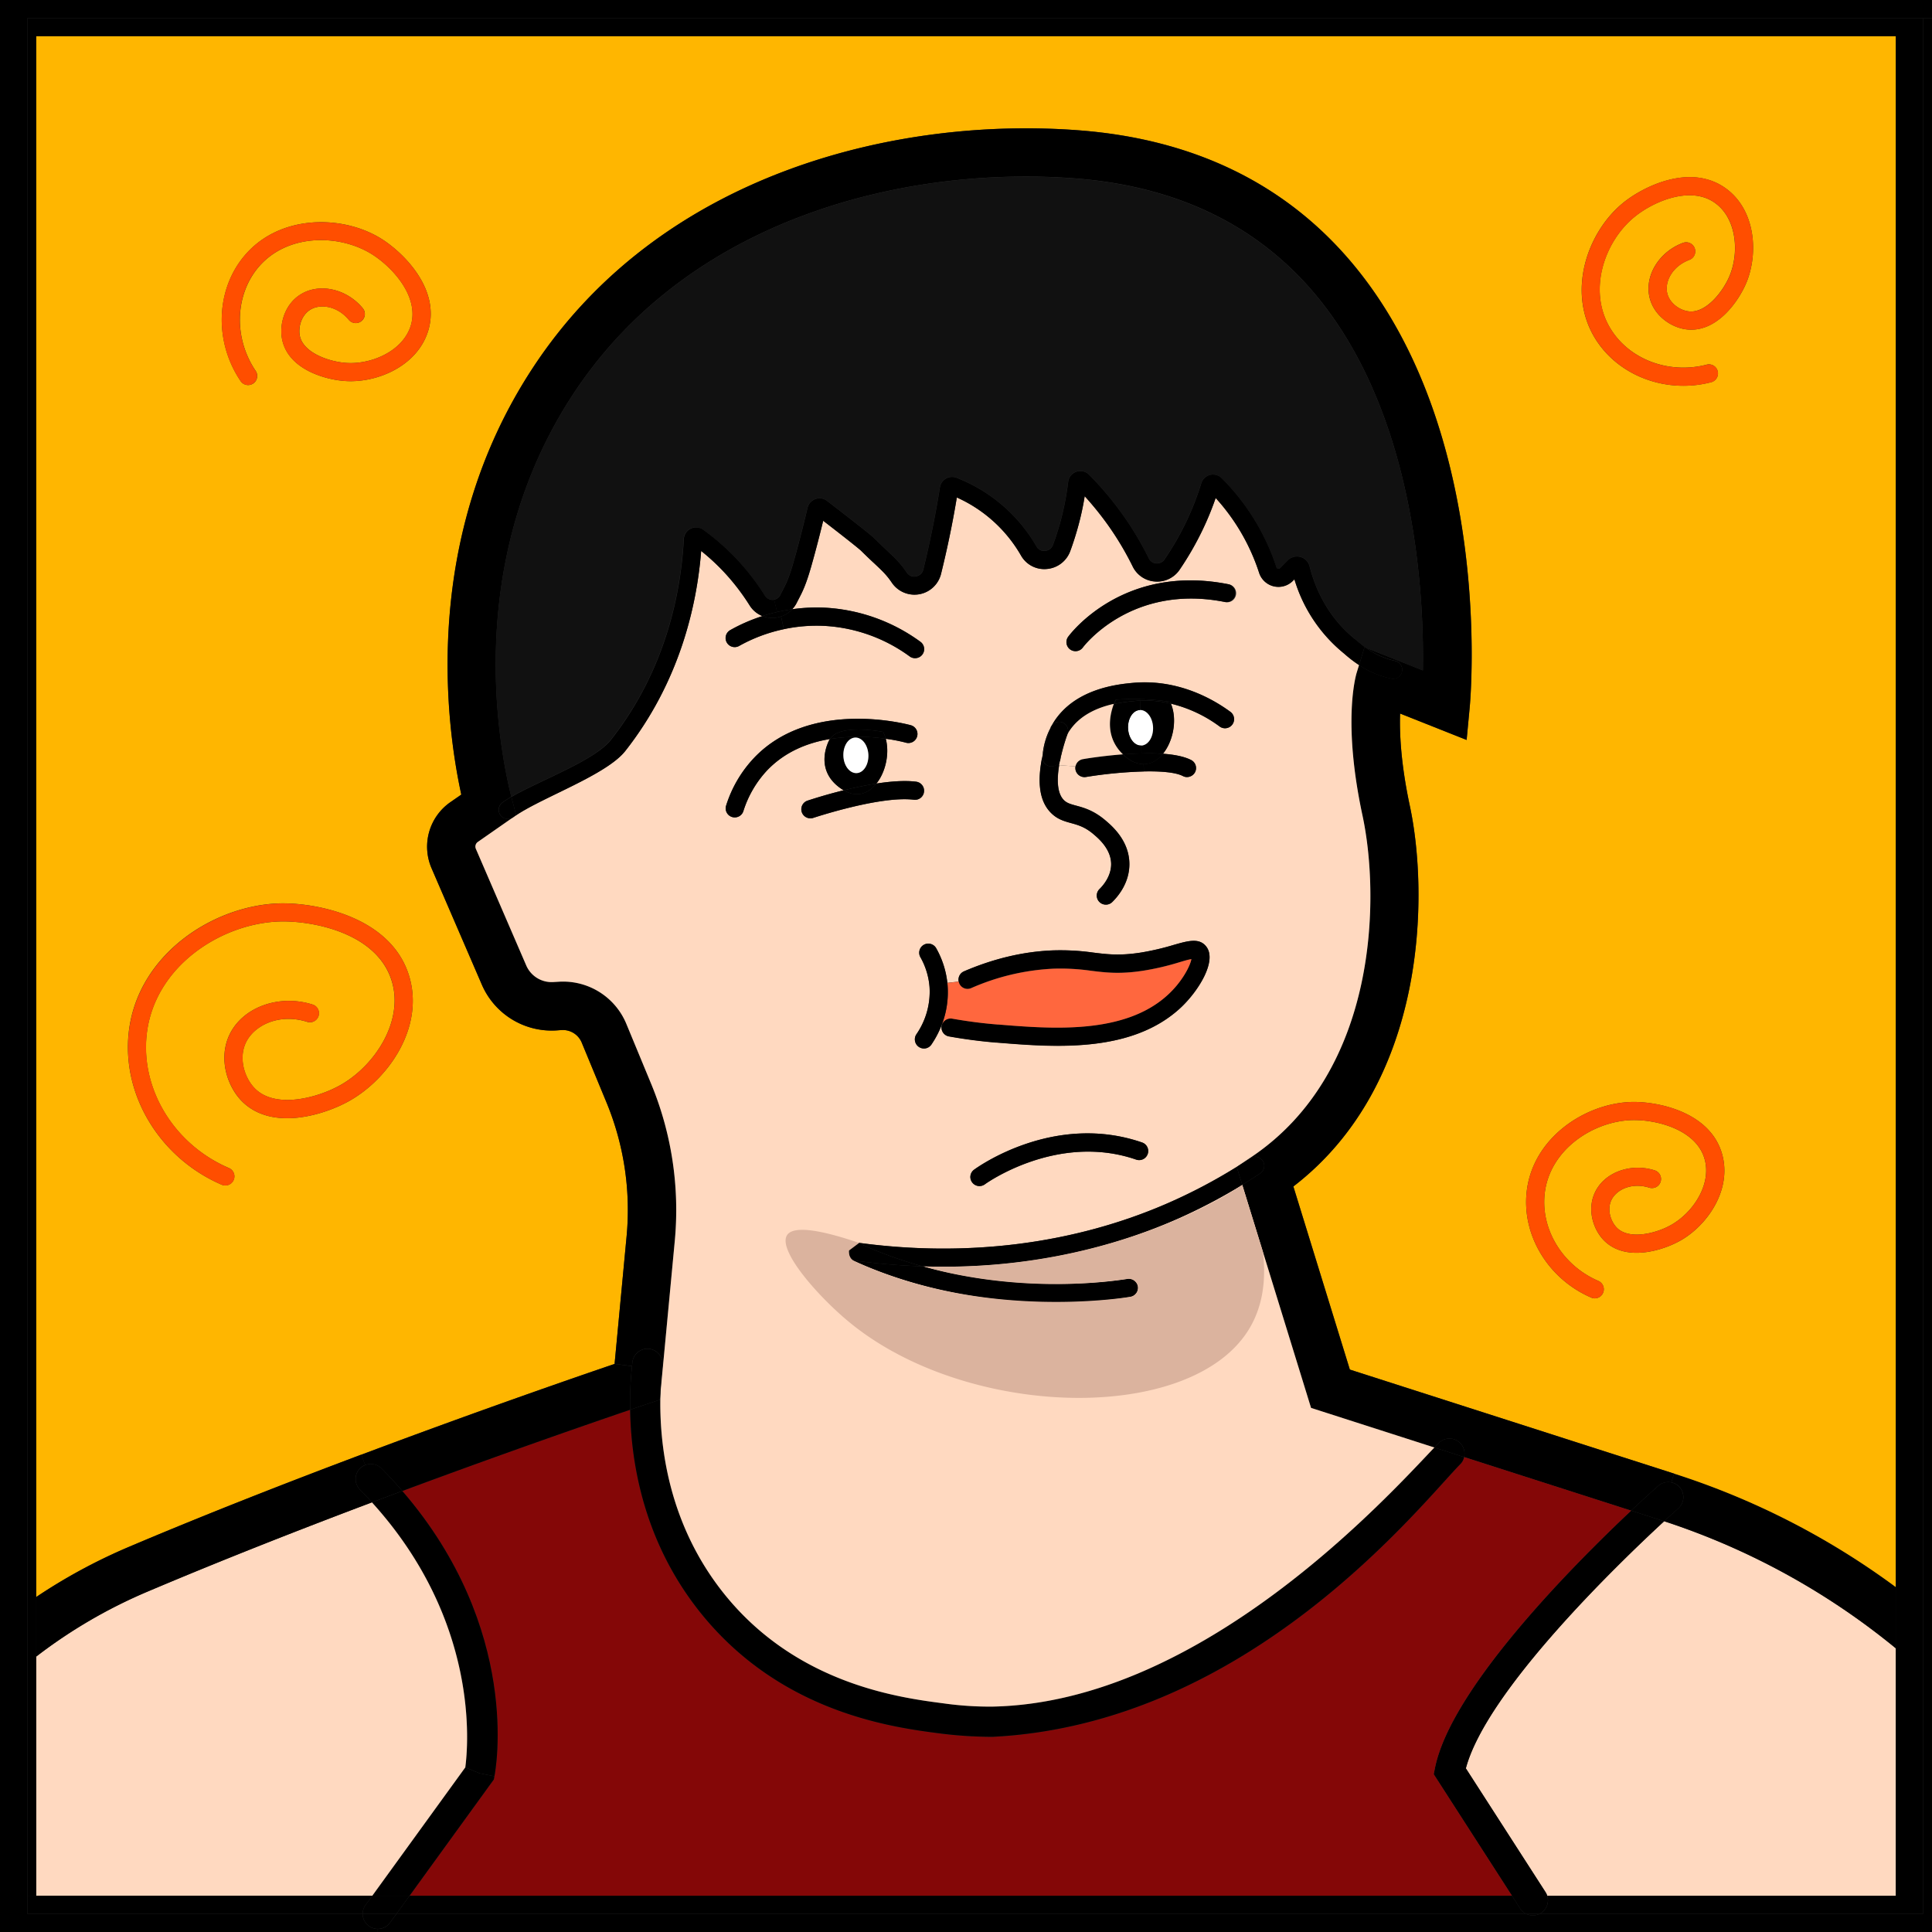 <svg viewBox="0 0 1200 1200" xmlns="http://www.w3.org/2000/svg">
    <rect x="0" y="0" width="1200" height="1200" fill="#333333" stroke="none"/>
    <defs>
        <style>
            .cls-1{fill:#ffd9c0;}.cls-2{fill:#ffb600;}.cls-3{fill:#ff4e00;}.cls-4{fill:#840707;}.cls-5{fill:#111;}.cls-6{fill:#ff673e;}.cls-7{fill:#fff;}.cls-8{fill:#dbb39e;}
        </style>
    </defs>
    <title>4 (4)</title>
    <g id="图层_2">
        <g id="_4">
            <g id="_编组_">
                <path d="M1200,11.27V1200H234.68v-1.88a9.34,9.34,0,0,0,7.59-3.9l4-5.49H947.93a9.4,9.4,0,0,0,4.17,1,9,9,0,0,0,4.13-1h238.25V11.27Z"></path>
                <path d="M1200,0V11.27H17V1188.73H225.25a9.3,9.3,0,0,0,3.91,7.59,9.43,9.43,0,0,0,5.52,1.8V1200H0V0Z"></path>
                <path d="M1194.48,11.27V1188.73H956.23c.3-.15.64-.34.94-.52a9.39,9.39,0,0,0,3.87-10.75h216.42V1023.77l0,0v-38a0,0,0,0,1,0,0V22.54H22.54V1177.46H17V11.27Z"></path>
                <path d="M1177.5,985.76v38l0,0v-38A0,0,0,0,0,1177.5,985.76Z"></path>
                <path d="M1177.46,1023.77v153.69H961a10.65,10.65,0,0,0-1.06-2.21l-49.5-76.89c13-48.64,95.78-128.19,123.16-153.47A445,445,0,0,1,1177.46,1023.77Z"
                      class="cls-1"></path>
                <path d="M1177.46,985.72v38a445,445,0,0,0-143.82-78.88c5.34-4.88,8.57-7.73,8.75-7.92a9.37,9.37,0,0,0-4.32-16.23l1.77-5.44.94.3A474.28,474.28,0,0,1,1177.46,985.72Z"></path>
                <path d="M1177.46,22.54V985.72a474.28,474.28,0,0,0-136.68-70.12l-.94-.3-201.4-64.64L803.36,736.92c83.27-64,84.09-181.6,72.3-236.59-5.56-25.95-6.46-44.92-6-57.16l41.32,16.41,1.88-19.94c.67-6.95,15.06-171.54-73.17-276.44-41.24-49-98.07-76.7-168.95-82.22C559,72.27,411.11,106.41,331,228.4c-69,105.06-54.35,219.69-44.47,265.14l-6.88,4.77A33.69,33.69,0,0,0,268,539.17l31.36,72.53A47.25,47.25,0,0,0,345.64,640l3.23-.23a12.67,12.67,0,0,1,12.43,7.74l15.44,37.34a174.77,174.77,0,0,1,12.47,82.85l-7.48,79.44c-22.72,7.74-84.62,29.07-157.34,56.38-46.24,17.39-96.87,37.15-144.57,57.39a345.36,345.36,0,0,0-57.28,31V22.54Zm-92.73,153c7.51-18.22,5.7-44.85-12.48-58.3-21.93-16.18-51.3-1.54-63.77,8.49C985.9,143.85,972.79,181.45,991,210.6c11.49,18.29,32.45,29,54.58,29a68.19,68.19,0,0,0,17.27-2.21,5.63,5.63,0,0,0-2.85-10.9c-23.14,6-47.59-3-59.42-21.93-15-23.89-3.91-55,14.95-70.09,11.75-9.46,34.82-19.45,50-8.19,13.11,9.66,14.76,30.43,8.79,44.93-4.13,10-14.8,23.55-25.54,22.16-5.26-.64-11.68-4.81-13.22-11.2-1.73-7.06,3-16.75,13.75-20.77a5.63,5.63,0,1,0-4-10.55c-14.91,5.56-24,20.47-20.73,34,2.74,11.38,13.52,18.55,22.72,19.72C1066.47,207,1080.14,186.63,1084.73,175.52Zm-41.06,595.06c17.13-9.73,32.08-31.85,26-53.64-7.32-26.25-39.51-32.67-55.47-32.52-29,.41-62.43,22-66,56.19-2.82,27,13.67,53.93,40.11,65.31a5.42,5.42,0,0,0,2.26.49,5.65,5.65,0,0,0,2.21-10.82c-22-9.46-35.68-31.62-33.39-53.82,2.89-28.06,30.76-45.75,54.92-46.09,15.21-.18,39.4,6.09,44.47,24.3,4.36,15.67-7.1,33.06-20.74,40.79-9.42,5.38-26.14,9.47-33.76,1.81-3.72-3.76-6.24-11-3.53-17,3-6.61,12.65-11.38,23.62-7.92a5.63,5.63,0,0,0,3.38-10.75c-15.17-4.8-31.55,1.36-37.26,14.05-4.84,10.67-.75,22.95,5.79,29.52C1009.87,784.14,1033.19,776.51,1043.67,770.58ZM265.93,205.53c8-26-15.62-48.87-29.22-57.32-24.6-15.25-64.42-15.06-85.83,11.8-17,21.29-17.54,52.84-1.42,76.69a5.63,5.63,0,0,0,4.69,2.48,5.79,5.79,0,0,0,3.16-1,5.66,5.66,0,0,0,1.5-7.81c-13.41-19.83-13-45.86.86-63.36,17.58-22.05,50.6-21.94,71.11-9.24,12.84,8,29.89,26.37,24.37,44.47-4.77,15.55-23.77,24-39.44,23.21-10.85-.56-27.15-6.12-29.44-16.71-1.09-5.19.67-12.58,6.19-16.19,6.09-4,16.79-2.78,24.15,6.05a5.64,5.64,0,1,0,8.64-7.25c-10.18-12.21-27.3-15.82-38.95-8.23-9.84,6.39-13,18.93-11,28,4.06,18.82,27.83,25,39.85,25.58C234.79,237.72,259.28,227.16,265.93,205.53ZM217.22,683.66c24.49-13.93,45.86-45.41,37.22-76.35C244,570,197.87,560.88,174.88,561.07c-41.73.6-89.92,31.66-95,80.79-4,38.95,19.76,77.6,57.85,94a5.65,5.65,0,0,0,7.4-3,5.61,5.61,0,0,0-3-7.4C108.51,711.05,87.52,677.13,91.05,643c4.47-43,47.06-70.16,84-70.68,20-.19,60,7.32,68.55,38,6.84,24.53-10.89,51.57-32,63.55-13.71,7.81-40.3,15.29-53.3,2.18-6.16-6.2-10.25-18.14-5.75-28.13,4.92-10.89,20.55-18.82,38.24-13.22a5.63,5.63,0,0,0,3.38-10.75c-21.18-6.68-44,1.81-51.91,19.31-6.65,14.72-1,31.66,8,40.75C169.25,703.05,202.34,692.12,217.22,683.66Z"
                      class="cls-2"></path>
                <path d="M1072.25,117.22c18.18,13.45,20,40.08,12.48,58.3-4.59,11.11-18.26,31.51-37.38,29.07-9.2-1.17-20-8.34-22.72-19.72-3.31-13.52,5.82-28.43,20.73-34a5.63,5.63,0,1,1,4,10.55c-10.78,4-15.48,13.71-13.75,20.77,1.54,6.39,8,10.56,13.22,11.2,10.74,1.39,21.41-12.14,25.54-22.16,6-14.5,4.32-35.27-8.79-44.93-15.17-11.26-38.24-1.27-50,8.19-18.86,15.1-29.9,46.2-14.95,70.09,11.83,19,36.28,27.94,59.42,21.93a5.63,5.63,0,0,1,2.85,10.9,68.19,68.19,0,0,1-17.27,2.21c-22.13,0-43.09-10.74-54.58-29-18.22-29.15-5.11-66.75,17.47-84.89C1021,115.68,1050.32,101,1072.25,117.22Z"
                      class="cls-3"></path>
                <path d="M1069.66,716.94c6.09,21.79-8.86,43.91-26,53.64-10.48,5.93-33.8,13.56-47.36-.08-6.54-6.57-10.63-18.85-5.79-29.52,5.71-12.69,22.09-18.85,37.26-14.05a5.63,5.63,0,0,1-3.38,10.75c-11-3.46-20.62,1.31-23.62,7.92-2.71,6-.19,13.22,3.53,17,7.62,7.66,24.34,3.57,33.76-1.81,13.64-7.73,25.1-25.12,20.74-40.79-5.07-18.21-29.26-24.48-44.47-24.3-24.16.34-52,18-54.92,46.09-2.29,22.2,11.42,44.36,33.39,53.82a5.65,5.65,0,0,1-2.21,10.82,5.42,5.42,0,0,1-2.26-.49c-26.44-11.38-42.93-38.27-40.11-65.31,3.53-34.18,37-55.78,66-56.19C1030.15,684.27,1062.34,690.69,1069.66,716.94Z"
                      class="cls-3"></path>
                <path d="M1043.22,923.71a9.43,9.43,0,0,1-.83,13.26c-.18.19-3.41,3-8.75,7.92l-2.06-.67-18.45-5.94c9.43-8.82,15.74-14.42,16.83-15.4a9.44,9.44,0,0,1,13.26.83Z"></path>
                <path d="M1039.84,915.3l-1.77,5.44a9.44,9.44,0,0,0-8.11,2.14c-1.09,1-7.4,6.58-16.83,15.4L909.39,905a9.38,9.38,0,0,0-15.85-8.67c-.79.79-1.65,1.73-2.63,2.74l-76.59-24.6L771.58,735.91q5.63-3.43,11.15-7.1a5.63,5.63,0,0,0-6.23-9.39c-2.63,1.77-5.3,3.46-8,5.11l8.86-5.93c79-53.19,79.63-161.89,68.89-212-12.32-57.39-4.47-85.93-3.53-89l1.39-4.51a59.72,59.72,0,0,0,19.9,8.34,5.63,5.63,0,1,0,2.52-11,48.13,48.13,0,0,1-18.18-8.15l35.42,14.08c.79-45.89-4.28-159.25-67.23-234-35.87-42.6-85.75-66.64-148.22-71.52-103.14-8-239.34,22.91-312.28,133.94-67.35,102.5-47,215.56-38.43,250.07-2.1,1.24-4,2.45-5.59,3.61a5.64,5.64,0,0,0,3.34,10.18,5.84,5.84,0,0,0,3.34-1.09c.57-.41,1.17-.83,1.81-1.24L296.77,523a3.52,3.52,0,0,0-1.2,4.29l31.32,72.49A17.15,17.15,0,0,0,343.68,610l3.23-.19A42.51,42.51,0,0,1,389.06,636l15.47,37.37a205,205,0,0,1,14.61,97.13l-8.9,94.35c.23-6.57.72-12.24,1.24-16.64A9.4,9.4,0,1,0,392.81,846c-.11.78-.18,1.65-.26,2.51l-10.82-1.39,7.48-79.44a174.77,174.77,0,0,0-12.47-82.85L361.3,647.53a12.67,12.67,0,0,0-12.43-7.74l-3.23.23a47.25,47.25,0,0,1-46.32-28.32L268,539.17a33.69,33.69,0,0,1,11.64-40.86l6.88-4.77C276.6,448.09,261.91,333.46,331,228.4,411.11,106.41,559,72.27,670.69,81c70.88,5.52,127.71,33.2,168.95,82.22,88.23,104.9,73.84,269.49,73.17,276.44l-1.88,19.94-41.32-16.41c-.41,12.24.49,31.21,6,57.16,11.79,55,11,172.63-72.3,236.59l35.08,113.74Z"></path>
                <path d="M1031.58,944.22l2.06.67c-27.38,25.28-110.2,104.83-123.16,153.47l49.5,76.89a10.65,10.65,0,0,1,1.06,2.21H939.1L890.5,1102l.75-3.72c10-50,87.06-127.18,121.88-160Z"></path>
                <path d="M909.39,905l103.74,33.28c-34.82,32.79-111.93,109.94-121.88,160l-.75,3.72,48.6,75.49H254.4l52.32-72.19.38-2c.79-3.87,16.94-91.3-57.21-177.2,65.77-24.46,120.54-43.31,141.5-50.45.56,34.14,8.94,84,45.44,128.19,49.74,60.25,117.83,69.08,146.91,72.83a258.55,258.55,0,0,0,32.82,2.11c159.3-8,265.52-143.93,290.39-169.29A8.89,8.89,0,0,0,909.39,905Z"
                      class="cls-4"></path>
                <path d="M961,1177.46a9.39,9.39,0,0,1-3.87,10.75c-.3.18-.64.37-.94.52h-8.3a9.2,9.2,0,0,1-3.72-3.3l-5.11-8Z"></path>
                <path d="M947.93,1188.73h8.3a9,9,0,0,1-4.13,1A9.4,9.4,0,0,1,947.93,1188.73Z"></path>
                <path d="M947.93,1188.73H246.25l8.15-11.27H939.1l5.11,8A9.2,9.2,0,0,0,947.93,1188.73Z"></path>
                <path d="M906.8,896.18a9.36,9.36,0,0,1,2.59,8.82l-18.48-5.93c1-1,1.84-2,2.63-2.74A9.34,9.34,0,0,1,906.8,896.18Z"></path>
                <path d="M890.91,899.07,909.39,905a8.89,8.89,0,0,1-2.44,4.47c-24.87,25.36-131.09,161.25-290.39,169.29a258.55,258.55,0,0,1-32.82-2.11c-29.08-3.75-97.17-12.58-146.91-72.83-36.5-44.2-44.88-94.05-45.44-128.19,5.74-2,8.94-3,9.16-3.11l9.28-3.08.41-4.17c-1,30.76,4.25,82,41.09,126.61,45,54.5,107.92,62.65,134.81,66.14a205.26,205.26,0,0,0,30.39,2C746.68,1057.35,862.18,929.23,890.91,899.07Z"></path>
                <path d="M814.32,874.47l76.59,24.6C862.18,929.23,746.68,1057.35,616.53,1060a205.26,205.26,0,0,1-30.39-2c-26.89-3.49-89.81-11.64-134.81-66.14-36.84-44.66-42.06-95.85-41.09-126.61v-.38l8.9-94.35a205,205,0,0,0-14.61-97.13L389.06,636a42.51,42.51,0,0,0-42.15-26.22l-3.23.19a17.15,17.15,0,0,1-16.79-10.25l-31.32-72.49a3.52,3.52,0,0,1,1.2-4.29l23.78-16.56h0v0c17.06-11.45,56.23-25.2,67.8-39.92,33.73-42.9,44.44-90.11,47.14-124.25a134.83,134.83,0,0,1,15.63,14.68,138.13,138.13,0,0,1,14.42,19.05,16.59,16.59,0,0,0,8,6.72,106.66,106.66,0,0,0-20,8.71,5.64,5.64,0,0,0,5.52,9.84,99.45,99.45,0,0,1,53.49-12.43A98.73,98.73,0,0,1,565,407.71a5.56,5.56,0,0,0,3.34,1.09,5.62,5.62,0,0,0,3.38-10.14,110.53,110.53,0,0,0-58.52-21.15,107.59,107.59,0,0,0-21.14.91,16.32,16.32,0,0,0,2.93-4.21c.49-1,.94-1.84,1.39-2.71,2.1-4.05,4.24-8.22,7.51-19.68,2.85-9.95,5.67-21.11,7.44-28.39,12.92,9.95,22.16,17.28,23.58,18.67,3.27,3.23,5.9,5.74,8.16,7.81,5.07,4.81,7.62,7.17,11,12.13a17,17,0,0,0,30.46-5.6c1.77-7.28,3.46-14.65,5-21.89,1.77-8.46,3.38-17,4.81-25.58a87,87,0,0,1,39.85,36.09,16.59,16.59,0,0,0,15.93,8.3,17,17,0,0,0,14.61-11.08c1.69-4.58,3.19-9.27,4.51-13.93a174.09,174.09,0,0,0,4.47-20.21,195.71,195.71,0,0,1,14.65,18.18,187.74,187.74,0,0,1,15.17,25.5,16.67,16.67,0,0,0,13.9,9.32,16.85,16.85,0,0,0,15.29-7.4,190.5,190.5,0,0,0,14.12-24.49,184.59,184.59,0,0,0,8.22-20,127.41,127.41,0,0,1,27,46.53,12.63,12.63,0,0,0,20.92,5l1-1a93.88,93.88,0,0,0,29.83,45.26l1.65,1.39a78.11,78.11,0,0,0,8.68,6.61v0l-1.39,4.51c-.94,3-8.79,31.58,3.53,89,10.74,50.07,10.14,158.77-68.89,212l-8.86,5.93a1.42,1.42,0,0,1-.38.26,333.47,333.47,0,0,1-42.78,22.54C667.53,772.57,601.2,781.09,533.63,772a5.61,5.61,0,0,0-6.35,4.81,3.11,3.11,0,0,0,0,1,5.55,5.55,0,0,0,3.27,5.41c46.31,20.92,92.7,25.73,125.57,25.73,26.74,0,44.54-3.2,46.16-3.5a5.64,5.64,0,0,0-2.07-11.08c-.71.15-60.21,10.71-127.18-7.81q6.54.23,13.07.23c50.63,0,99.58-9.84,143.79-29.11a341.29,341.29,0,0,0,41.69-21.75ZM767.67,369.59a5.6,5.6,0,0,0-4.39-6.65c-65.4-13.15-98.45,30.69-99.8,32.57a5.63,5.63,0,0,0,1.2,7.88,5.76,5.76,0,0,0,3.34,1.09,5.67,5.67,0,0,0,4.55-2.29c.26-.41,30-40,88.49-28.21A5.61,5.61,0,0,0,767.67,369.59ZM765.42,450a5.65,5.65,0,0,0-1.2-7.89c-10.6-7.81-32.57-20.54-60.51-18-8.91.83-36,3.31-49.32,24.53-.34.56-.72,1.13-1,1.73a5.24,5.24,0,0,0-.93,1.69c0,.07,0,.15-.08.22a46.42,46.42,0,0,0-4.81,16.94c-3.57,16.9-1.8,28.66,5.34,35.72,3.94,3.95,8.26,5.15,12.43,6.27s8.49,2.33,13.71,6.73c3.3,2.78,11.08,9.35,11.15,18.7,0,7.63-5.07,13.41-7.25,15.55a5.64,5.64,0,0,0,4,9.66,5.53,5.53,0,0,0,3.94-1.62c4-3.91,10.67-12.17,10.63-23.62-.07-14.62-11-23.82-15.17-27.31-7.1-6-13.11-7.63-18-8.94-3.72-1-5.74-1.65-7.51-3.42-3.72-3.68-4.69-11.15-2.93-21.67L668,476a6.86,6.86,0,0,0,0,1.92,5.69,5.69,0,0,0,6.5,4.66,270.78,270.78,0,0,1,35.91-3.42c10.37-.23,19.64.49,24.26,2.85a5.28,5.28,0,0,0,2.56.64,5.69,5.69,0,0,0,5-3,5.62,5.62,0,0,0-2.44-7.59c-4.32-2.21-10.55-3.38-17.5-3.87,6.42-7.85,9-21.33,4.95-31.13a83.92,83.92,0,0,1,30.28,14.19A5.6,5.6,0,0,0,765.42,450ZM733,626.24c11.26-10.33,23.21-29.45,16.22-38.35-4.32-5.52-11.3-3.53-20.17-1a161.05,161.05,0,0,1-20.32,4.77c-13.14,2.07-20.88,1.13-29.86,0a145.67,145.67,0,0,0-25.54-1.31c-18,.75-36.4,5.14-54.58,13a5.63,5.63,0,0,0-3.26,6.31l-7.07.79a55.68,55.68,0,0,0-7-21.56,5.64,5.64,0,0,0-9.81,5.56,44.48,44.48,0,0,1,5.75,18.67,46.5,46.5,0,0,1-8.15,29.33,5.66,5.66,0,0,0,1.5,7.85,5.79,5.79,0,0,0,3.16,1,5.6,5.6,0,0,0,4.66-2.48A59.4,59.4,0,0,0,585.13,636l.07,0a5.82,5.82,0,0,0-.34,1.12,5.62,5.62,0,0,0,4.55,6.54c9.65,1.73,19.45,3,29.22,3.83H619c11.53.94,24.46,2,37.71,2C683.87,649.6,712.35,645.17,733,626.24Zm-20.1,90.51a5.61,5.61,0,0,0-3.49-7.13C654.61,690.69,607,725.06,605,726.52a5.6,5.6,0,0,0-1.21,7.85,5.66,5.66,0,0,0,4.55,2.33,5.84,5.84,0,0,0,3.34-1.09c.41-.34,45-32.3,94-15.36A5.62,5.62,0,0,0,712.87,716.75ZM574,491.85a5.65,5.65,0,0,0-4.88-6.31c-7.06-.91-15.89-.23-24.76,1.16,5.68-7.06,8.27-18.52,5.83-27.83a101.49,101.49,0,0,1,12.43,2.4,5.63,5.63,0,1,0,3-10.85c-2.51-.68-62.05-16.53-97.13,20.21A76.15,76.15,0,0,0,451,500.33a5.61,5.61,0,0,0,5.37,7.37,5.59,5.59,0,0,0,5.34-3.91,66,66,0,0,1,14.83-25.39c11.16-11.64,25.32-17.13,38.92-19.38a2.59,2.59,0,0,0-.34.52s-10.82,19.09,8.45,31.07a3.87,3.87,0,0,0,.49.26c-12.21,3-21.6,6.16-22.42,6.42a5.63,5.63,0,0,0,1.76,11,5.15,5.15,0,0,0,1.8-.3c.42-.11,41.62-13.86,62.47-11.23A5.62,5.62,0,0,0,574,491.85Z"
                      class="cls-1"></path>
                <path d="M816.58,182.47c62.95,74.74,68,188.1,67.23,234l-35.42-14.08-.07,0h0c-2.07-1.54-3.91-3.08-5.56-4.47L841,396.41c-17.05-14-24.37-32-27.53-44.66A8.07,8.07,0,0,0,799.9,348L795,352.87a1.24,1.24,0,0,1-1.24.38,1.33,1.33,0,0,1-1-.94,139.27,139.27,0,0,0-34-55.32,7.59,7.59,0,0,0-12.66,3.15,174.94,174.94,0,0,1-9.5,24.23,177,177,0,0,1-13.3,23,5.78,5.78,0,0,1-5.18,2.52,5.58,5.58,0,0,1-4.59-3.08,198,198,0,0,0-37.11-52,7.6,7.6,0,0,0-13,4.47,177,177,0,0,1-5.15,26c-1.24,4.35-2.67,8.78-4.28,13.07a5.72,5.72,0,0,1-5,3.75,5.3,5.3,0,0,1-5.22-2.7,98.46,98.46,0,0,0-49.69-42.71,7.62,7.62,0,0,0-10.3,5.86c-1.57,9.92-3.41,19.87-5.48,29.64-1.46,7.17-3.12,14.38-4.85,21.52a5.62,5.62,0,0,1-4.54,4.24,5.49,5.49,0,0,1-5.67-2.29c-4.06-6-7.25-9-12.58-14-2.15-2.07-4.74-4.47-7.93-7.63-2.74-2.7-19.42-15.58-29.11-23a7.47,7.47,0,0,0-7.17-1.13,7.64,7.64,0,0,0-4.89,5.41c-1.35,5.75-5,20.59-8.6,33.39-3,10.37-4.77,13.86-6.68,17.54-.53,1-1,2-1.54,3.05a5.55,5.55,0,0,1-4,3.15,5.7,5.7,0,0,1-5.75-2.52,145.75,145.75,0,0,0-38.28-40.9,7.62,7.62,0,0,0-12.09,5.75c-1.73,32.86-11,81.17-45.22,124.66-10.18,13-44,25.13-61.87,35.49-8.6-34.51-28.92-147.57,38.43-250.07,72.94-111,209.14-142,312.28-133.94C730.83,115.83,780.71,139.87,816.58,182.47Z"
                      class="cls-5"></path>
                <path d="M866.57,410.53a5.63,5.63,0,1,1-2.52,11,59.72,59.72,0,0,1-19.9-8.34v0L847.49,402l.79.3h0l.07,0A48.13,48.13,0,0,0,866.57,410.53Z"></path>
                <path d="M848.28,402.34l-.79-.3-3.34,11.08a78.11,78.11,0,0,1-8.68-6.61l-1.65-1.39A93.88,93.88,0,0,1,804,359.86l-1,1a12.63,12.63,0,0,1-20.92-5,127.41,127.41,0,0,0-27-46.53,184.59,184.59,0,0,1-8.22,20,190.5,190.5,0,0,1-14.12,24.49,16.85,16.85,0,0,1-15.29,7.4,16.67,16.67,0,0,1-13.9-9.32,187.74,187.74,0,0,0-15.17-25.5,195.71,195.71,0,0,0-14.65-18.18,174.09,174.09,0,0,1-4.47,20.21c-1.32,4.66-2.82,9.35-4.51,13.93a17,17,0,0,1-14.61,11.08,16.59,16.59,0,0,1-15.93-8.3A87,87,0,0,0,594.29,309c-1.43,8.56-3,17.12-4.81,25.58-1.5,7.24-3.19,14.61-5,21.89a17,17,0,0,1-30.46,5.6c-3.34-5-5.89-7.32-11-12.13-2.26-2.07-4.89-4.58-8.16-7.81-1.42-1.39-10.66-8.72-23.58-18.67-1.77,7.28-4.59,18.44-7.44,28.39-3.27,11.46-5.41,15.63-7.51,19.68-.45.87-.9,1.73-1.39,2.71a16.32,16.32,0,0,1-2.93,4.21c-3.27.45-6.39,1-9.39,1.72l-1.84-7.66a5.55,5.55,0,0,0,4-3.15c.52-1.09,1-2,1.54-3.05,1.91-3.68,3.71-7.17,6.68-17.54,3.64-12.8,7.25-27.64,8.6-33.39a7.64,7.64,0,0,1,4.89-5.41,7.47,7.47,0,0,1,7.17,1.13c9.69,7.44,26.37,20.32,29.11,23,3.19,3.16,5.78,5.56,7.93,7.63,5.33,5,8.52,8,12.58,14a5.49,5.49,0,0,0,5.67,2.29,5.62,5.62,0,0,0,4.54-4.24c1.73-7.14,3.39-14.35,4.85-21.52,2.07-9.77,3.91-19.72,5.48-29.64a7.62,7.62,0,0,1,10.3-5.86,98.46,98.46,0,0,1,49.69,42.71,5.3,5.3,0,0,0,5.22,2.7,5.72,5.72,0,0,0,5-3.75c1.61-4.29,3-8.72,4.28-13.07a177,177,0,0,0,5.15-26,7.6,7.6,0,0,1,13-4.47,198,198,0,0,1,37.11,52,5.58,5.58,0,0,0,4.59,3.08,5.78,5.78,0,0,0,5.18-2.52,177,177,0,0,0,13.3-23,174.94,174.94,0,0,0,9.5-24.23A7.59,7.59,0,0,1,758.81,297a139.27,139.27,0,0,1,34,55.32,1.33,1.33,0,0,0,1,.94,1.24,1.24,0,0,0,1.24-.38L799.9,348a8.07,8.07,0,0,1,13.52,3.76c3.16,12.62,10.48,30.65,27.53,44.66l1.77,1.46C844.37,399.26,846.21,400.8,848.28,402.34Z"></path>
                <path d="M784.31,721a5.62,5.62,0,0,1-1.58,7.81q-5.52,3.66-11.15,7.1l-3.42-11.12a1.42,1.42,0,0,0,.38-.26c2.66-1.65,5.33-3.34,8-5.11A5.62,5.62,0,0,1,784.31,721Z"></path>
                <path d="M768.16,724.79l3.42,11.12a341.29,341.29,0,0,1-41.69,21.75c-44.21,19.27-93.16,29.11-143.79,29.11q-6.52,0-13.07-.23a257.86,257.86,0,0,1-37.82-13.6,5.68,5.68,0,0,0-7.48,2.82,5,5,0,0,0-.45,2,3.11,3.11,0,0,1,0-1,5.61,5.61,0,0,1,6.35-4.81c67.57,9.12,133.9.6,191.75-24.64A333.47,333.47,0,0,0,768.16,724.79Z"></path>
                <path d="M763.28,362.94a5.63,5.63,0,0,1-2.22,11c-58.44-11.75-88.23,27.8-88.49,28.21a5.67,5.67,0,0,1-4.55,2.29,5.76,5.76,0,0,1-3.34-1.09,5.63,5.63,0,0,1-1.2-7.88C664.83,393.63,697.88,349.79,763.28,362.94Z"></path>
                <path d="M764.22,442.15a5.63,5.63,0,0,1-6.65,9.09,83.92,83.92,0,0,0-30.28-14.19c-.18-.42-.33-.79-.52-1.17-4.51-.64-9.39-1.2-14.69-1.46a155.7,155.7,0,0,0-19,.15,28.68,28.68,0,0,0-1.16,2.66c-9.65,2.15-21.3,6.77-28,17.47-.38.6-.71,1.2-1,1.8l.22-.71a5.64,5.64,0,0,0-9.73-5.37c.3-.6.68-1.17,1-1.73,13.33-21.22,40.41-23.7,49.32-24.53C731.65,421.61,753.62,434.34,764.22,442.15Z"></path>
                <path d="M749.19,587.89c7,8.9-5,28-16.22,38.35-20.62,18.93-49.1,23.36-76.22,23.36-13.25,0-26.18-1.09-37.71-2h-.41c-9.77-.83-19.57-2.1-29.22-3.83a5.62,5.62,0,0,1-4.55-6.54,5.82,5.82,0,0,1,.34-1.12,5.68,5.68,0,0,1,6.2-3.42c9.28,1.65,18.74,2.89,28.17,3.64l.37,0c33.06,2.7,78.36,6.42,105.4-18.41,9-8.26,13.94-18.1,14.65-22.19-2,.3-5.15,1.24-7.85,2a161.51,161.51,0,0,1-21.71,5.07c-14.65,2.33-23.55,1.24-33,.07a133.29,133.29,0,0,0-23.66-1.24,143.62,143.62,0,0,0-50.6,12.06,5.61,5.61,0,0,1-7.4-2.93,5.82,5.82,0,0,1-.33-1.13,5.63,5.63,0,0,1,3.26-6.31c18.18-7.81,36.55-12.2,54.58-13a145.67,145.67,0,0,1,25.54,1.31c9,1.13,16.72,2.07,29.86,0A161.05,161.05,0,0,0,729,586.91C737.89,584.36,744.87,582.37,749.19,587.89Z"></path>
                <path d="M739.84,472.05a5.62,5.62,0,0,1,2.44,7.59,5.69,5.69,0,0,1-5,3,5.28,5.28,0,0,1-2.56-.64c-4.62-2.36-13.89-3.08-24.26-2.85l-.08-4.58c4.7,0,8.83-2.52,12-6.43C729.29,468.67,735.52,469.84,739.84,472.05Z"></path>
                <path d="M740,595.74c-.71,4.09-5.63,13.93-14.65,22.19-27,24.83-72.34,21.11-105.4,18.41l-.37,0c-9.43-.75-18.89-2-28.17-3.64a5.68,5.68,0,0,0-6.2,3.42l-.07,0a56.27,56.27,0,0,0,3.45-23.78c0-.6-.11-1.24-.19-1.84l7.07-.79a5.82,5.82,0,0,0,.33,1.13,5.61,5.61,0,0,0,7.4,2.93,143.62,143.62,0,0,1,50.6-12.06,133.29,133.29,0,0,1,23.66,1.24c9.43,1.17,18.33,2.26,33-.07a161.51,161.51,0,0,0,21.71-5.07C734.84,597,738,596,740,595.74Z"
                      class="cls-6"></path>
                <path d="M727.29,437.05c4.1,9.8,1.47,23.28-4.95,31.13A123.34,123.34,0,0,0,709,468l-.11-4.88c4.28-.19,7.59-5.26,7.33-11.39-.27-6-3.8-10.7-8-10.7l-.15-5.82A68.82,68.82,0,0,1,727.29,437.05Z"></path>
                <path d="M726.77,435.88c.19.38.34.75.52,1.17A68.82,68.82,0,0,0,708,435.17c-1.06,0-2.15.11-3.27.22A106.27,106.27,0,0,0,692,437.23a28.68,28.68,0,0,1,1.16-2.66,155.7,155.7,0,0,1,19-.15C717.38,434.68,722.26,435.24,726.77,435.88Z"></path>
                <path d="M709,468a123.34,123.34,0,0,1,13.38.22c-3.16,3.91-7.29,6.43-12,6.43a16.18,16.18,0,0,1-8.6-2.71,25,25,0,0,1-4.28-3.38C701.19,468.26,705.06,468,709,468Z"></path>
                <path d="M716.18,451.69c.26,6.13-3,11.2-7.33,11.39s-8-4.62-8.22-10.75,3-11.19,7.32-11.34h.23C712.38,441,715.91,445.72,716.18,451.69Z"
                      class="cls-7"></path>
                <path d="M709.38,709.62a5.62,5.62,0,1,1-3.68,10.63c-49.06-16.94-93.61,15-94,15.36a5.84,5.84,0,0,1-3.34,1.09,5.66,5.66,0,0,1-4.55-2.33,5.6,5.6,0,0,1,1.21-7.85C607,725.06,654.61,690.69,709.38,709.62Z"></path>
                <path d="M710.35,474.61l.08,4.58a270.78,270.78,0,0,0-35.91,3.42A5.69,5.69,0,0,1,668,478a6.86,6.86,0,0,1,0-1.92,5.63,5.63,0,0,1,4.66-4.54c2.29-.41,12.58-2,24.79-3a25,25,0,0,0,4.28,3.38A16.18,16.18,0,0,0,710.35,474.61Z"></path>
                <path d="M708.85,463.08,709,468c-3.9.07-7.77.3-11.49.56a26.11,26.11,0,0,1-5.82-8.07c-4.21-9.28-1.54-18.63.3-23.22a106.27,106.27,0,0,1,12.81-1.84c1.12-.11,2.21-.18,3.27-.22l.15,5.82H708c-4.28.15-7.59,5.26-7.32,11.34S704.57,463.23,708.85,463.08Z"></path>
                <path d="M706.79,798.9a5.62,5.62,0,0,1-4.51,6.53c-1.62.3-19.42,3.5-46.16,3.5-32.87,0-79.26-4.81-125.57-25.73a5.55,5.55,0,0,1-3.27-5.41,5.61,5.61,0,0,0,4.85,5.33,409.31,409.31,0,0,0,40.9,3.42c67,18.52,126.47,8,127.18,7.81A5.65,5.65,0,0,1,706.79,798.9Z"></path>
                <path d="M701.45,536.66c0,11.45-6.65,19.71-10.63,23.62a5.53,5.53,0,0,1-3.94,1.62,5.64,5.64,0,0,1-4-9.66c2.18-2.14,7.29-7.92,7.25-15.55-.07-9.35-7.85-15.92-11.15-18.7-5.22-4.4-9.54-5.56-13.71-6.73s-8.49-2.32-12.43-6.27c-7.14-7.06-8.91-18.82-5.34-35.72a3.16,3.16,0,0,0-.07.6,5.65,5.65,0,0,0,5.11,6.13c.18,0,.33,0,.52,0a5.66,5.66,0,0,0,5.41-4.09c-.26,1.16-.45,2.29-.64,3.38-1.76,10.52-.79,18,2.93,21.67,1.77,1.77,3.79,2.41,7.51,3.42,4.85,1.31,10.86,3,18,8.94C690.41,512.84,701.38,522,701.45,536.66Z"></path>
                <path d="M691.65,460.45a26.11,26.11,0,0,0,5.82,8.07c-12.21.94-22.5,2.56-24.79,3A5.63,5.63,0,0,0,668,476l-10.14-.71c.19-1.09.38-2.22.64-3.38a.12.12,0,0,1,0-.11,122.46,122.46,0,0,1,4.28-15.25.14.14,0,0,1,0-.08c.34-.6.67-1.2,1-1.8,6.72-10.7,18.37-15.32,28-17.47C690.11,441.82,687.44,451.17,691.65,460.45Z"
                      class="cls-1"></path>
                <path d="M659.61,448.61a5.65,5.65,0,0,1,3.49,7.18l-.22.71a.14.14,0,0,0,0,.08,36.42,36.42,0,0,0-4.13,14.31,8.41,8.41,0,0,1-.15.94.12.12,0,0,0,0,.11,5.66,5.66,0,0,1-5.41,4.09c-.19,0-.34,0-.52,0a5.65,5.65,0,0,1-5.11-6.13,3.16,3.16,0,0,1,.07-.6,148.86,148.86,0,0,1,4.81-16.94c.3-.64.64-1.27,1-1.91A5.69,5.69,0,0,1,659.61,448.61Z"></path>
                <path d="M662.84,456.58a122.46,122.46,0,0,0-4.28,15.25,8.41,8.41,0,0,0,.15-.94A36.42,36.42,0,0,1,662.84,456.58Z"></path>
                <path d="M653.37,450.42c-.37.64-.71,1.27-1,1.91,0-.07,0-.15.08-.22A5.24,5.24,0,0,1,653.37,450.42Z"></path>
                <path d="M652.36,452.33a148.86,148.86,0,0,0-4.81,16.94A46.42,46.42,0,0,1,652.36,452.33Z"></path>
                <path d="M588.58,612.26A56.27,56.27,0,0,1,585.13,636a59.4,59.4,0,0,1-6.61,12.73,5.6,5.6,0,0,1-4.66,2.48,5.79,5.79,0,0,1-3.16-1,5.66,5.66,0,0,1-1.5-7.85,46.5,46.5,0,0,0,8.15-29.33,44.48,44.48,0,0,0-5.75-18.67,5.64,5.64,0,0,1,9.81-5.56,55.68,55.68,0,0,1,7,21.56C588.47,611,588.54,611.66,588.58,612.26Z"></path>
                <path d="M569.09,485.54a5.64,5.64,0,0,1-1.39,11.19c-20.85-2.63-62.05,11.12-62.47,11.23a5.15,5.15,0,0,1-1.8.3,5.63,5.63,0,0,1-1.76-11c.82-.26,10.21-3.42,22.42-6.42,8.15,4.81,15.36,2,20.24-4.17C553.2,485.31,562,484.63,569.09,485.54Z"></path>
                <path d="M571.75,398.66a5.62,5.62,0,0,1-3.38,10.14,5.56,5.56,0,0,1-3.34-1.09,98.73,98.73,0,0,0-52.43-18.93,96.38,96.38,0,0,0-25.73,2l-1.73-7.89a16.3,16.3,0,0,0,6.95-4.5,107.59,107.59,0,0,1,21.14-.91A110.53,110.53,0,0,1,571.75,398.66Z"></path>
                <path d="M565.59,450.42a5.63,5.63,0,1,1-3,10.85,101.49,101.49,0,0,0-12.43-2.4,28.07,28.07,0,0,0-1.58-4.25s-27-5.4-33.09,4.4c-13.6,2.25-27.76,7.74-38.92,19.38a66,66,0,0,0-14.83,25.39,5.59,5.59,0,0,1-5.34,3.91,5.61,5.61,0,0,1-5.37-7.37,76.15,76.15,0,0,1,17.43-29.7C503.54,433.89,563.08,449.74,565.59,450.42Z"></path>
                <path d="M550.16,458.87c2.44,9.31-.15,20.77-5.83,27.83-7,1.09-14,2.59-20.24,4.17a3.87,3.87,0,0,1-.49-.26c-19.27-12-8.45-31.07-8.45-31.07a2.59,2.59,0,0,1,.34-.52A116.08,116.08,0,0,1,550.16,458.87ZM532.05,480.2c4.28-.15,7.55-5.26,7.33-11.34s-4-10.89-8.23-10.74-7.59,5.29-7.32,11.38S527.77,480.39,532.05,480.2Z"></path>
                <path d="M548.58,454.62a28.07,28.07,0,0,1,1.58,4.25,116.08,116.08,0,0,0-34.67.15C521.57,449.22,548.58,454.62,548.58,454.62Z"></path>
                <path d="M539.38,468.86c.22,6.08-3,11.19-7.33,11.34s-8-4.62-8.22-10.7,3-11.19,7.32-11.38S539.11,462.74,539.38,468.86Z"
                      class="cls-7"></path>
                <path d="M535.21,772.94A257.86,257.86,0,0,0,573,786.54a409.31,409.31,0,0,1-40.9-3.42,5.61,5.61,0,0,1-4.85-5.33,5,5,0,0,1,.45-2A5.68,5.68,0,0,1,535.21,772.94Z"></path>
                <path d="M544.33,486.7c-4.88,6.16-12.09,9-20.24,4.17C530.36,489.29,537.35,487.79,544.33,486.7Z"></path>
                <path d="M492.09,378.42a16.3,16.3,0,0,1-6.95,4.5,18.06,18.06,0,0,1-4.47.87,17.22,17.22,0,0,1-7.1-1.13c2.89-.94,5.93-1.8,9.13-2.52C485.7,379.43,488.82,378.87,492.09,378.42Z"></path>
                <path d="M485.14,382.92l1.73,7.89a97.25,97.25,0,0,0-27.76,10.4,5.64,5.64,0,0,1-5.52-9.84,106.66,106.66,0,0,1,20-8.71,17.22,17.22,0,0,0,7.1,1.13A18.06,18.06,0,0,0,485.14,382.92Z"></path>
                <path d="M480.86,372.48l1.84,7.66c-3.2.72-6.24,1.58-9.13,2.52a16.59,16.59,0,0,1-8-6.72,138.13,138.13,0,0,0-14.42-19.05,134.83,134.83,0,0,0-15.63-14.68c-2.7,34.14-13.41,81.35-47.14,124.25-11.57,14.72-50.74,28.47-67.8,39.92l-2.59-10c-.11-.45-.22-.94-.34-1.39,17.85-10.36,51.69-22.53,61.87-35.49C413.73,416,423,367.67,424.74,334.81a7.62,7.62,0,0,1,12.09-5.75A145.75,145.75,0,0,1,475.11,370a5.7,5.7,0,0,0,5.75,2.52Z"></path>
                <path d="M403.26,837.81a9.44,9.44,0,0,1,8.22,10.44c-.52,4.4-1,10.07-1.24,16.64v.38l-.41,4.17-9.28,3.08c-.22.07-3.42,1.12-9.16,3.11a219.88,219.88,0,0,1,1.16-27.08c.08-.86.15-1.73.26-2.51A9.45,9.45,0,0,1,403.26,837.81Z"></path>
                <path d="M381.73,847.16l10.82,1.39a219.88,219.88,0,0,0-1.16,27.08c-21,7.14-75.73,26-141.5,50.45q-6-7.05-12.92-14A9.33,9.33,0,0,0,226.79,910l-2.4-6.42C297.11,876.23,359,854.9,381.73,847.16Z"></path>
                <path d="M318,496.35l2.59,10v0h0c-.64.41-1.24.83-1.81,1.24a5.84,5.84,0,0,1-3.34,1.09,5.64,5.64,0,0,1-3.34-10.18c1.57-1.16,3.49-2.37,5.59-3.61C317.77,495.41,317.88,495.9,318,496.35Z"></path>
                <path d="M249.89,926.08c74.15,85.9,58,173.33,57.21,177.2l-9.17-1.84h0l-8.91-3.68c1.77-13,9.21-90.67-58-164.62C237.39,930.73,243.7,928.37,249.89,926.08Z"></path>
                <polygon
                        points="307.1 1103.28 306.72 1105.27 254.4 1177.46 231.23 1177.46 289 1097.76 297.9 1101.44 297.93 1101.44 307.1 1103.28"></polygon>
                <path d="M231,933.14c67.16,74,59.72,151.66,58,164.62l-57.76,79.7H22.54V1028.88a313.54,313.54,0,0,1,69-40.27C137.51,969.12,186.19,950,231,933.14Z"
                      class="cls-1"></path>
                <path d="M236.71,148.21c13.6,8.45,37.19,31.29,29.22,57.32-6.65,21.63-31.14,32.19-50.82,31.17-12-.6-35.79-6.76-39.85-25.58-1.95-9.05,1.2-21.59,11-28,11.65-7.59,28.77-4,38.95,8.23a5.64,5.64,0,1,1-8.64,7.25c-7.36-8.83-18.06-10-24.15-6.05-5.52,3.61-7.28,11-6.19,16.19,2.29,10.59,18.59,16.15,29.44,16.71,15.67.83,34.67-7.66,39.44-23.21,5.52-18.1-11.53-36.51-24.37-44.47-20.51-12.7-53.53-12.81-71.11,9.24-13.9,17.5-14.27,43.53-.86,63.36a5.66,5.66,0,0,1-1.5,7.81,5.79,5.79,0,0,1-3.16,1,5.63,5.63,0,0,1-4.69-2.48c-16.12-23.85-15.55-55.4,1.42-76.69C172.29,133.15,212.11,133,236.71,148.21Z"
                      class="cls-3"></path>
                <path d="M254.44,607.31c8.64,30.94-12.73,62.42-37.22,76.35-14.88,8.46-48,19.39-66.9.34-9-9.09-14.69-26-8-40.75,7.93-17.5,30.73-26,51.91-19.31a5.63,5.63,0,0,1-3.38,10.75c-17.69-5.6-33.32,2.33-38.24,13.22-4.5,10-.41,21.93,5.75,28.13,13,13.11,39.59,5.63,53.3-2.18,21.07-12,38.8-39,32-63.55-8.52-30.65-48.56-38.16-68.55-38-36.92.52-79.51,27.68-84,70.68-3.53,34.11,17.46,68,51.08,82.52a5.61,5.61,0,0,1,3,7.4,5.65,5.65,0,0,1-7.4,3c-38.09-16.45-61.9-55.1-57.85-94,5.11-49.13,53.3-80.19,95-80.79C197.87,560.88,244,570,254.44,607.31Z"
                      class="cls-3"></path>
                <path d="M254.4,1177.46l-8.15,11.27h-21a9.46,9.46,0,0,1,1.81-5.52l4.17-5.75Z"></path>
                <path d="M246.25,1188.73l-4,5.49a9.41,9.41,0,0,1-17-5.49Z"></path>
                <path d="M249.89,926.08c-6.19,2.29-12.5,4.65-18.85,7.06q-3.56-3.95-7.44-7.89a9.34,9.34,0,0,1,.11-13.26,10,10,0,0,1,3.08-2A9.33,9.33,0,0,1,237,912.07Q243.86,919,249.89,926.08Z"></path>
                <path d="M231.23,1177.46l-4.17,5.75a9.46,9.46,0,0,0-1.81,5.52H17v-11.27H231.23Z"></path>
                <path d="M223.6,925.25q3.89,3.94,7.44,7.89c-44.85,16.9-93.53,36-139.47,55.47a313.54,313.54,0,0,0-69,40.27v-37a345.36,345.36,0,0,1,57.28-31c47.7-20.24,98.33-40,144.57-57.39l2.4,6.42a10,10,0,0,0-3.08,2A9.34,9.34,0,0,0,223.6,925.25Z"></path>
            </g>
            <path d="M533.64,772c-18.07-6.16-40.15-12-44.79-4.82-6,9.35,19.21,38,38.4,53.83,73.51,60.84,213.66,63.8,249,3.77,7.26-12.34,10.47-27.88,8.18-47.18l-12.84-41.62S694.89,790.41,574,786.59c0,0,54.9,18.12,126.18,7.78a5.85,5.85,0,0,1,6.56,4.51,5.69,5.69,0,0,1-4.51,6.57s-90.77,15.61-171.7-22.24c0,0-3.47-1.16-3.26-6.43Z"
                  class="cls-8"></path>
        </g>
    </g>
</svg>